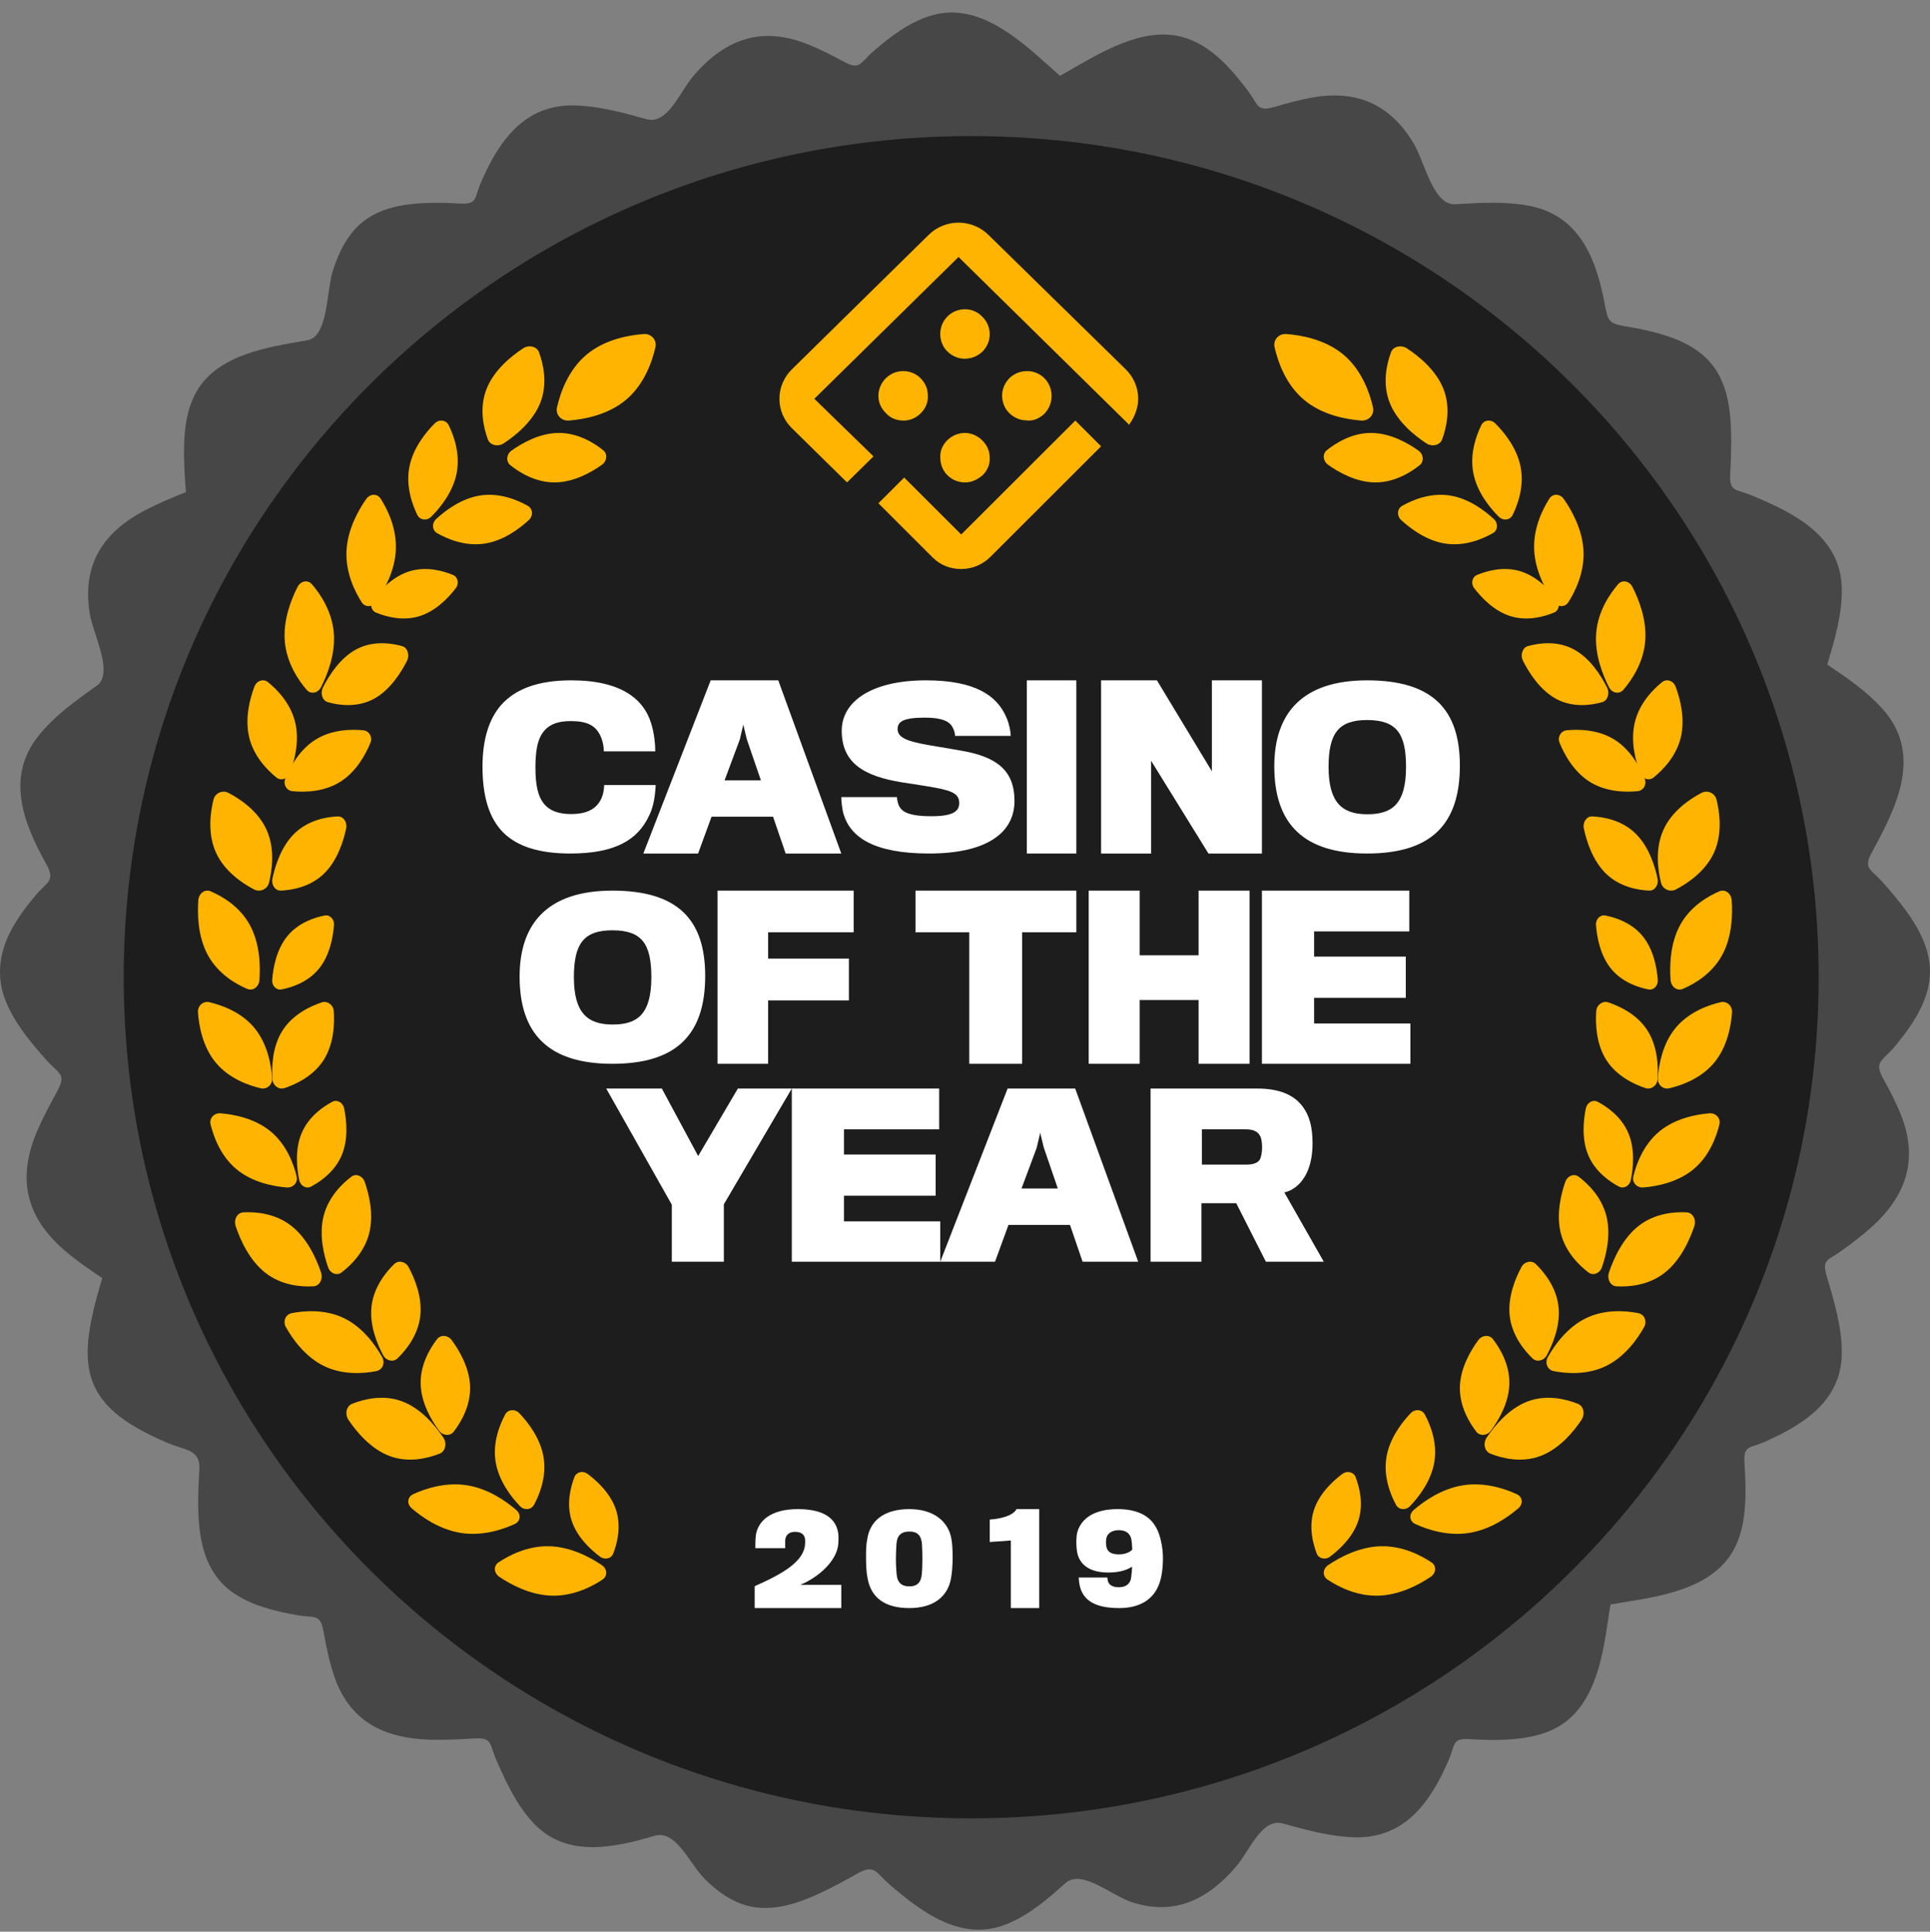 <?xml version="1.0" encoding="utf-8"?>
<svg width="949px" height="950px" viewBox="0 0 949 950" version="1.1" xmlns:xlink="http://www.w3.org/1999/xlink" xmlns="http://www.w3.org/2000/svg">
  <rect x="0" y="0" width="949" height="950" fill="#808080" stroke="none"/>
  <desc>Created with Lunacy</desc>
  <defs>
    <path d="M0 0L949 0L949 942.838L0 942.838L0 0Z" transform="translate(0 0.078)" id="path_1" />
    <path d="M0 949L949 949L949 0L0 0L0 949Z" id="path_2" />
    <clipPath id="mask_1">
      <use xlink:href="#path_1" />
    </clipPath>
    <clipPath id="mask_2">
      <use xlink:href="#path_2" />
    </clipPath>
  </defs>
  <g id="badge-casino-of-year_gold-3">
    <g id="Group-3" transform="translate(0 6.083)">
      <path d="M0 0L949 0L949 942.838L0 942.838L0 0Z" transform="translate(0 0.078)" id="Clip-2" fill="none" stroke="none" />
      <g clip-path="url(#mask_1)">
        <path d="M927.693 512.735C924.101 516.222 922.391 517.883 926.104 524.524C929.254 530.199 932.252 535.94 934.673 541.977C943.713 564.623 936.93 582.913 919.006 598.429C914.772 602.083 910.274 605.509 905.753 608.795C904.205 609.925 902.851 610.753 901.708 611.451C897.589 613.969 896.211 614.81 898.392 622.069L898.528 622.528C902.115 634.612 905.852 647.203 905.619 659.919C905.203 682.856 886.667 694.562 867.608 702.97C865.903 703.717 864.432 704.201 863.185 704.611C859.021 705.979 857.348 706.529 857.776 713.342C858.163 719.245 858.427 725.176 858.219 731.107C857.826 741.345 856.007 752.264 849.487 760.572C836.533 777.215 811.185 779.586 791.885 782.906C788.835 802.054 786.758 827.134 770.305 840.245C761.758 846.985 750.505 848.943 739.886 849.412C734.069 849.674 728.257 849.468 722.478 849.128C715.913 848.746 715.323 850.619 714.03 854.733C713.64 855.971 713.187 857.411 712.489 859.053C703.549 879.898 690.903 898.159 665.791 897.406C653.909 897.038 642.184 893.774 630.774 890.61C623.226 888.522 617.988 896.664 613.145 904.19C611.391 906.916 609.688 909.562 607.947 911.611C594.128 927.886 577.613 936.272 556.37 929.248C553.319 928.227 549.856 926.316 546.289 924.348C538.083 919.821 529.329 914.992 523.795 919.997C515.355 927.652 506.337 935.307 495.769 939.798C473.419 949.283 453.94 934.81 437.559 920.756C435.973 919.404 434.733 918.124 433.658 917.015C430.061 913.305 428.307 911.496 421.629 915.216C415.895 918.457 410.14 921.593 404.165 924.438C394.388 929.064 383.478 933.109 372.432 931.965C362.285 930.944 353.638 924.963 346.613 917.988C344.357 915.746 342.198 912.689 340 909.577C334.773 902.176 329.328 894.466 321.849 896.67C301.869 902.6 278.947 907.538 262.803 890.923C254.155 881.962 248.793 870.234 243.874 859.003C243.144 857.317 242.656 855.848 242.238 854.59C240.784 850.214 240.175 848.38 233.171 848.787C227.067 849.178 220.968 849.468 214.848 849.468C191.314 849.468 172.727 842.075 164.573 818.826C161.996 811.433 160.423 803.75 159.053 796.073C157.846 789.315 155.908 789.161 151.408 788.804C150.046 788.696 148.448 788.569 146.565 788.234C135.682 786.326 124.193 783.637 114.939 777.343C95.534 764.202 96.903 737.961 97.985 717.236L98.037 716.243C98.397 708.797 93.864 707.345 88.034 705.478C86.233 704.901 84.307 704.284 82.364 703.439C77.316 701.302 72.324 698.919 67.562 696.208C59.122 691.398 51.025 685.077 46.712 676.172C41.535 665.51 42.798 653.023 45.162 641.814C46.526 635.264 48.368 628.809 50.289 622.409C45.263 619.039 40.248 615.591 35.459 611.853C13.272 594.562 7.253 574.627 18.899 548.611C21.656 542.473 24.84 536.514 28.074 530.612C31.783 523.837 30.287 522.437 26.576 518.964C25.522 517.978 24.29 516.826 22.948 515.335C15.271 506.687 7.516 497.492 3.047 486.73C-2.193 474.187 -0.379 461.572 6.225 449.945C9.325 444.432 13.143 439.366 17.186 434.534C18.598 432.822 19.933 431.517 21.076 430.399C24.659 426.897 26.363 425.232 22.655 418.6C11.402 398.514 2.861 375.968 18.792 355.876C26.71 345.9 37.379 338.323 47.661 330.987C53.695 326.676 50.117 315.559 46.985 305.831C45.71 301.871 44.51 298.142 44.061 295.195C40.4 271.477 50.609 255.592 71.403 244.752C77.894 241.409 84.649 238.564 91.433 235.847C90.961 229.838 90.568 223.801 90.489 217.77C90.405 207.241 91.225 196.01 96.509 186.631C107.004 168.029 132.077 164.453 151.169 161.183C161.339 159.437 160.53 137.181 163.551 127.383C166.421 118.189 170.784 108.966 178.511 102.856C187.029 96.089 198.282 94.153 208.879 93.684C214.685 93.45 220.497 93.606 226.286 93.946C232.853 94.305 233.428 92.489 234.723 88.399C235.117 87.152 235.579 85.693 236.298 84.02C245.216 63.226 257.862 44.914 282.962 45.696C294.878 46.064 306.553 49.306 317.963 52.464C325.493 54.528 330.708 46.412 335.544 38.885C337.308 36.14 339.021 33.473 340.778 31.407C356.558 12.811 374.723 6.411 397.836 15.868C403.643 18.245 409.219 21.091 414.682 24.07C421.108 27.558 422.52 26.069 425.764 22.65C426.769 21.59 427.951 20.344 429.513 19.004C437.874 11.79 447.1 4.687 457.853 1.496C480.588 -5.297 500.342 12.424 516.487 26.906C518.1 28.353 519.677 29.768 521.217 31.122C523.208 30.009 525.264 28.824 527.377 27.606C544.549 17.704 565.434 5.661 584.84 13.173C596.941 17.799 605.897 28.327 613.501 38.331C614.744 39.962 615.638 41.423 616.399 42.666C618.854 46.678 619.925 48.429 626.905 46.376C632.874 44.602 638.95 42.928 645.104 41.829C667.184 37.885 683.536 45.121 695.053 64.269C696.655 66.94 698.129 70.623 699.68 74.496C703.5 84.037 707.781 94.731 715.566 94.287L716.124 94.253C727.772 93.56 739.672 92.852 751.212 94.911C775.476 99.247 784.236 119.126 788.6 141.07C790.992 152.932 790.177 152.747 802.189 154.84C807.872 155.827 813.577 157.06 819.097 158.885C829.137 162.098 838.762 167.404 844.31 176.677C849.987 186.134 851.093 197.628 851.228 208.391C851.329 214.528 851.093 220.693 850.751 226.858C850.406 233.869 852.236 234.446 856.681 235.846C857.949 236.246 859.43 236.712 861.134 237.415C882.068 246.029 905.074 257.473 905.619 283.099C905.907 295.725 902.187 308.247 898.626 320.236L898.498 320.665C908.146 327.142 918 333.882 925.789 342.608C945.37 364.658 932.915 390.15 920.685 412.485C916.956 419.229 918.456 420.637 922.122 424.075C923.187 425.074 924.434 426.244 925.789 427.767C929.838 432.342 933.752 436.961 937.329 441.877C943.584 450.547 949.003 460.601 949.003 471.576C949.003 485.709 940.243 498.167 931.567 508.645C930.162 510.338 928.833 511.628 927.693 512.735ZM875.935 493.179C875.935 493.051 875.963 492.917 875.963 492.789L875.963 492.683C875.945 492.875 875.938 493.077 875.93 493.274L875.913 493.57C875.92 493.474 875.925 493.374 875.93 493.274L875.935 493.179Z" transform="translate(-0.002 0.077)" id="Fill-1" fill="#474747" fill-rule="evenodd" stroke="none" />
      </g>
    </g>
    <path d="M833.417 413.667C833.417 642.128 646.849 827.333 416.714 827.333C186.567 827.333 0 642.128 0 413.667C0 185.206 186.567 0 416.714 0C646.849 0 833.417 185.206 833.417 413.667" transform="translate(60.833 66.917)" id="Fill-4" fill="#1D1D1E" stroke="none" />
    <path d="M12.169 0C5.374 0 0 5.374 0 12.164C0 15.284 1.133 18.393 3.392 20.658C5.657 22.923 8.772 24.333 11.881 24.333C15.278 24.333 18.11 23.206 20.658 20.941C22.918 18.676 24.333 15.562 24.333 12.453C24.333 9.338 23.201 6.223 20.941 3.964C18.676 1.416 15.562 0 12.169 0" transform="translate(462.333 152.083)" id="Fill-6" fill="#FFB401" stroke="none" />
    <path d="M20.696 21.073C22.94 18.794 24.333 15.66 24.333 12.246C24.333 5.414 19.022 0 12.307 0C8.949 0 6.156 1.14 3.638 3.419C1.399 5.693 0 8.827 0 11.961C0 15.096 1.119 18.224 3.358 20.503C5.591 22.783 8.675 24.208 11.753 24.208C15.105 24.777 18.183 23.353 20.696 21.073" transform="translate(492.75 182.5)" id="Fill-8" fill="#FFB401" stroke="none" />
    <path d="M12.429 24.333C15.821 24.333 18.643 22.918 20.91 20.658C23.166 18.393 24.58 15.278 24.297 11.881C24.297 8.489 22.884 5.657 20.622 3.392C18.36 1.127 15.256 0 12.146 0C5.36 0 0 5.657 0 12.169C0 15.562 1.408 18.393 3.67 20.658C5.932 23.201 9.036 24.333 12.429 24.333C12.146 24.333 12.146 24.333 12.429 24.333" transform="translate(431.916 182.5)" id="Fill-10" fill="#FFB401" stroke="none" />
    <path d="M12.164 0C11.882 0 11.882 0 12.164 0C8.782 0 5.676 1.399 3.418 3.638C1.165 5.871 -0.247 8.949 0.036 12.307C0.036 19.017 5.394 24.333 12.164 24.333C15.552 24.333 18.375 22.934 20.916 20.696C23.168 18.457 24.58 15.385 24.297 12.027C24.297 8.669 22.886 5.871 20.633 3.638C18.375 1.399 15.269 0 12.164 0" transform="translate(462.333 212.917)" id="Fill-12" fill="#FFB401" stroke="none" />
    <path d="M102.751 5.99C98.871 2.175 93.612 0 88.07 0C82.533 0 77.268 2.175 73.394 5.99L6.091 72.179C2.217 75.995 0 81.173 0 86.618C0 92.069 2.217 97.242 6.091 101.058L33.236 127.75L46.255 114.946L17.169 86.618L21.598 82.258L88.07 16.887L171.44 98.877L171.989 99.422L172.266 98.877C174.754 95.334 176.417 90.979 176.417 86.618C176.417 81.173 174.205 75.995 170.326 72.179L102.751 5.99Z" transform="translate(383.25 109.5)" id="Fill-14" fill="#FFB401" stroke="none" />
    <path d="M40.726 56.032L12.672 28.019L0 40.675L26.699 67.346C30.477 71.119 35.334 73 40.726 73C46.117 73 51.245 70.849 55.023 67.076L109.5 12.662L96.828 0L40.726 56.032Z" transform="translate(431.916 206.833)" id="Fill-16" fill="#FFB401" stroke="none" />
    <path d="M81.99 66.391C76.35 78.665 64.976 85.167 43.142 85.167C28.077 85.167 17.113 81.81 10.038 74.681C3.28 67.759 0 57.166 0 42.477C0 29.261 3.072 19.089 9.222 12.061C16.396 4.091 27.567 0 43.657 0C68.459 0 79.323 9.438 82.91 21.084C84.449 25.904 84.959 31.677 84.959 34.928L59.647 34.928C59.647 32.198 58.93 28.841 57.49 26.325C55.135 22.132 51.34 20.036 43.35 20.036C36.587 20.036 32.282 21.919 29.517 25.904C26.954 29.474 26.029 35.241 26.029 42.791C26.029 51.495 27.261 56.847 29.922 60.31C33 64.402 37.917 65.764 43.553 65.764C50.929 65.764 54.932 63.455 57.084 60.417C59.034 57.794 59.647 54.958 59.85 51.495L85.167 51.495C84.959 54.852 84.548 61.359 81.99 66.391" transform="translate(237.25 334.583)" id="Fill-18" fill="#FFFFFF" stroke="none" />
    <path d="M0 85.167L26.924 85.167L33.546 67.056L63.781 67.056L69.981 85.167L97.333 85.167L66.345 0L33.118 0L0 85.167ZM49.143 21.78L50.85 28.894L57.798 49.159L39.958 49.159L47.431 29.107L49.143 21.78Z" transform="translate(316.333 334.583)" id="Fill-20" fill="#FFFFFF" fill-rule="evenodd" stroke="none" />
    <path d="M43.233 85.167C16.073 85.167 4.661 77.207 1.19 66.001C0.319 63.168 0 58.875 0 57.408L27.375 57.408C27.375 58.662 27.915 61.075 28.675 62.228C30.417 65.368 35.188 66.835 44.209 66.835C54.529 66.835 58.006 64.635 58.006 60.342C58.006 55.209 53.334 53.949 42.583 52.169C38.996 51.542 32.042 50.495 29.976 50.182C11.075 47.142 0.215 40.644 0.215 24.724C0.215 10.372 14.988 0 41.602 0C65.721 0 76.796 7.439 81.359 18.645C82.665 21.791 83.315 25.351 83.315 27.338L55.94 27.338C55.94 26.292 55.621 24.831 54.86 23.359C53.334 20.112 49.421 18.338 41.167 18.338C30.417 18.338 27.694 20.325 27.694 23.991C27.694 28.911 34.323 30.484 47.245 32.578C50.617 33.104 55.29 33.944 58.871 34.571C76.146 37.504 85.167 44.103 85.167 59.295C85.167 75.427 70.823 85.167 43.233 85.167" transform="translate(413.667 334.583)" id="Fill-22" fill="#FFFFFF" stroke="none" />
    <path d="M0 949L949 949L949 0L0 0L0 949Z" id="Clip-25" fill="none" stroke="none" />
    <g clip-path="url(#mask_2)">
      <path d="M0 85.167L24.333 85.167L24.333 0L0 0L0 85.167Z" transform="translate(504.916 334.583)" id="Fill-24" fill="#FFFFFF" stroke="none" />
      <path d="M52.792 85.167L24.599 39.562L24.599 85.167L0 85.167L0 0L27.454 0L54.484 44.741L54.484 0L79.083 0L79.083 85.167L52.792 85.167Z" transform="translate(541.417 334.583)" id="Fill-26" fill="#FFFFFF" stroke="none" />
      <path d="M64.779 42.586C64.779 26.201 60.151 19.52 45.622 19.52C31.634 19.52 26.689 25.989 26.689 42.586C26.689 60.014 33.249 65.859 45.731 65.859C57.782 65.859 64.779 60.951 64.779 42.586M91.25 41.962C91.25 70.973 76.934 85.167 45.622 85.167C14.207 85.167 0 70.454 0 42.274C0 15.973 13.989 0 45.622 0C77.906 0 91.25 14.405 91.25 41.962" transform="translate(626.583 334.583)" id="Fill-27" fill="#FFFFFF" stroke="none" />
      <path d="M64.779 42.581C64.779 26.195 60.151 19.514 45.628 19.514C31.634 19.514 26.689 25.983 26.689 42.581C26.689 60.009 33.255 65.853 45.731 65.853C57.782 65.853 64.779 60.951 64.779 42.581M91.25 41.956C91.25 70.973 76.939 85.167 45.628 85.167C14.207 85.167 0 70.449 0 42.268C0 15.967 13.994 0 45.628 0C77.905 0 91.25 14.4 91.25 41.956" transform="translate(255.5 438)" id="Fill-28" fill="#FFFFFF" stroke="none" />
      <path d="M24.851 20.484L24.851 33.422L64.576 33.422L64.576 54.009L24.851 54.009L24.851 85.167L0 85.167L0 0L66.917 0L66.917 20.484L24.851 20.484Z" transform="translate(352.833 438)" id="Fill-29" fill="#FFFFFF" stroke="none" />
      <path d="M52.44 20.484L52.44 85.167L26.43 85.167L26.43 20.484L0 20.484L0 0L79.083 0L79.083 20.484L52.44 20.484Z" transform="translate(450.167 438)" id="Fill-30" fill="#FFFFFF" stroke="none" />
      <path d="M54.028 85.167L54.028 53.796L25.061 53.796L25.061 85.167L0 85.167L0 0L25.061 0L25.061 31.803L54.028 31.803L54.028 0L79.083 0L79.083 85.167L54.028 85.167Z" transform="translate(535.333 438)" id="Fill-31" fill="#FFFFFF" stroke="none" />
      <path d="M0 85.167L0 0L72.461 0L72.461 20.052L25.656 20.052L25.656 32.454L70.746 32.454L70.746 52.719L25.656 52.719L25.656 65.334L73 65.334L73 85.167L0 85.167Z" transform="translate(620.5 438)" id="Fill-32" fill="#FFFFFF" stroke="none" />
      <path d="M57.843 56.922L57.843 85.167L32.258 85.167L32.258 57.135L0 0L27.348 0L45.207 33.199L64.733 0L91.25 0L57.843 56.922Z" transform="translate(298.083 535.334)" id="Fill-33" fill="#FFFFFF" stroke="none" />
      <path d="M0 85.167L0 0L72.461 0L72.461 20.052L25.662 20.052L25.662 32.448L70.74 32.448L70.74 52.719L25.662 52.719L25.662 65.328L73 65.328L73 85.167L0 85.167Z" transform="translate(389.333 535.334)" id="Fill-34" fill="#FFFFFF" stroke="none" />
      <path d="M0 85.167L26.928 85.167L33.55 67.056L63.789 67.056L69.983 85.167L97.333 85.167L66.352 0L33.122 0L0 85.167ZM49.146 21.774L50.859 28.888L57.806 49.159L39.961 49.159L47.439 29.107L49.146 21.774Z" transform="translate(462.333 535.334)" id="Fill-35" fill="#FFFFFF" fill-rule="evenodd" stroke="none" />
      <path d="M54.002 23.612C52.743 20.916 50.242 20.052 46.599 20.052L25.227 20.052L25.227 37.413L47.123 37.413C50.242 37.413 52.96 36.653 53.891 34.608C54.52 33.093 54.832 30.829 54.832 29.107C54.832 27.166 54.62 24.908 54.002 23.612M75.993 43.018C73.386 47.54 69.637 50.236 65.777 51.1L85.167 85.167L56.703 85.167L42.115 56.382L25.015 56.382L25.015 85.167L0 85.167L0 0L52.437 0C63.482 0 70.679 3.232 74.845 8.952C78.076 13.26 79.647 18.975 79.647 26.953C79.647 33.853 78.187 39.239 75.993 43.018" transform="translate(565.75 535.334)" id="Fill-36" fill="#FFFFFF" stroke="none" />
      <path d="M0 48.667L0 37.914C14.578 31.473 24.38 25.459 24.799 17.015C24.863 16.282 24.799 15.797 24.799 15.127C24.685 12.698 23.105 11.18 19.841 11.18C16.577 11.18 15.187 13.067 15.003 15.312L15.003 19.202L0.305 19.202C0.305 17.621 0.362 14.7 0.546 13.067C1.454 6.199 7.384 0 21.231 0C36.176 0 40.71 6.256 41.193 12.998C41.256 13.794 41.193 15.855 41.135 16.83C40.584 25.88 30.546 33.966 22.386 37.245L42.583 37.245L42.583 48.667L0 48.667Z" transform="translate(371.083 742.167)" id="Fill-37" fill="#FFFFFF" stroke="none" />
      <path d="M27.491 17.021C27.139 12.945 25.259 11.027 21.325 11.027C17.207 11.027 15.277 13.065 14.981 17.021C14.858 18.456 14.685 22.532 14.685 24.331C14.685 27.746 14.92 30.507 15.043 31.942C15.389 36.257 17.62 37.999 21.325 37.999C25.142 37.999 27.083 36.08 27.429 31.942C27.608 30.683 27.725 26.368 27.725 24.273C27.725 21.877 27.608 18.399 27.491 17.021M41.942 14.442C42.472 17.021 42.583 20.374 42.583 24.331C42.583 27.148 42.288 31.703 41.763 34.162C40.123 43.093 33.187 48.667 21.264 48.667C8.989 48.667 2.41 43.333 0.764 33.98C0.173 31.281 0 27.091 0 24.273C0 20.374 0 17.499 0.647 14.562C1.942 6.171 8.286 0 21.325 0C33.717 0 40.53 6.473 41.942 14.442" transform="translate(425.833 742.167)" id="Fill-38" fill="#FFFFFF" stroke="none" />
      <path d="M10.376 48.667L10.376 15.442L0 16.181L0 5.147C8.388 4.53 12.253 2.021 13.133 0L24.333 0L24.333 48.667L10.376 48.667Z" transform="translate(486.667 742.167)" id="Fill-39" fill="#FFFFFF" stroke="none" />
      <path d="M27.023 14.727C26.354 11.912 24.387 10.36 20.779 10.36C17.526 10.36 15.449 11.975 14.896 13.828C14.466 15.085 14.466 17.598 14.896 18.917C15.449 20.89 17.038 22.266 20.896 22.266C24.701 22.266 26.843 20.714 27.512 19.873C27.39 17.956 27.267 15.921 27.023 14.727M21.082 48.667C9.688 48.667 3.927 45.193 1.966 38.79C1.477 37.232 1.233 35.14 1.175 33.644L15.263 33.644C15.263 34.059 15.385 35.077 15.629 35.737C16.24 37.352 17.899 38.426 20.96 38.426C24.509 38.426 26.598 36.572 26.959 33.644C27.145 32.024 27.39 29.755 27.39 28.316C24.509 30.17 20.779 31.188 15.693 31.188C7.297 31.188 2.403 27.953 0.744 22.63C-0.175 19.873 -0.297 13.175 0.686 10.656C2.827 4.373 9.077 0 20.285 0C28.984 0 35.536 2.638 39.028 8.683C41.355 12.509 42.583 19.037 42.583 24.063C42.583 28.794 41.967 34.122 40.378 37.653C37.806 43.936 31.801 48.667 21.082 48.667" transform="translate(529.25 742.167)" id="Fill-40" fill="#FFFFFF" stroke="none" />
      <path d="M26.773 0.013C37.424 0.295 47.03 5.542 52.554 9.269C55.33 11.14 55.505 14.686 52.904 16.419C47.742 19.858 38.625 24.604 27.975 24.321C17.324 24.033 7.718 18.787 2.194 15.059C-0.576 13.188 -0.757 9.642 1.844 7.915C7.012 4.47 16.123 -0.275 26.773 0.013" transform="translate(243.333 760.417)" id="Fill-41" fill="#FFB401" stroke="none" />
      <path d="M1.226 23.823C3.867 32.062 10.686 38.266 15.236 41.659C17.53 43.361 20.715 42.624 21.675 40.169C23.573 35.286 25.751 27.004 23.109 18.759C20.462 10.52 13.644 4.316 9.093 0.928C6.805 -0.779 3.614 -0.042 2.655 2.413C0.756 7.296 -1.416 15.578 1.226 23.823" transform="translate(279.833 723.917)" id="Fill-42" fill="#FFB401" stroke="none" />
      <path d="M28.712 0.428C39.359 2.061 48.154 8.318 53.105 12.599C55.59 14.756 55.205 18.179 52.319 19.502C46.581 22.15 36.679 25.537 26.038 23.908C15.391 22.274 6.595 16.017 1.645 11.736C-0.84 9.58 -0.455 6.157 2.431 4.828C8.169 2.186 18.071 -1.206 28.712 0.428" transform="translate(200.75 730)" id="Fill-43" fill="#FFB401" stroke="none" />
      <path d="M0.364 25.352C1.871 34.818 8.056 42.709 12.299 47.157C14.429 49.396 17.866 49.102 19.24 46.558C21.96 41.51 25.486 32.779 23.967 23.313C22.455 13.847 16.27 5.956 12.032 1.508C9.902 -0.731 6.46 -0.431 5.092 2.107C2.366 7.154 -1.148 15.892 0.364 25.352" transform="translate(243.333 693.5)" id="Fill-44" fill="#FFB401" stroke="none" />
      <path d="M27.324 1.731C36.735 5.207 43.784 13.802 47.627 19.524C49.564 22.403 48.69 26.336 45.868 27.456C40.262 29.684 30.76 32.167 21.344 28.685C11.928 25.203 4.878 16.608 1.036 10.886C-0.896 8.013 -0.022 4.081 2.794 2.961C8.406 0.733 17.909 -1.751 27.324 1.731" transform="translate(170.333 687.417)" id="Fill-45" fill="#FFB401" stroke="none" />
      <path d="M0.007 23.557C0.218 33.022 5.403 41.659 9.099 46.632C10.959 49.142 14.501 49.368 16.252 47.096C19.731 42.569 24.544 34.57 24.326 25.11C24.114 15.645 18.93 7.008 15.234 2.029C13.38 -0.475 9.832 -0.701 8.081 1.571C4.602 6.092 -0.205 14.091 0.007 23.557" transform="translate(206.833 657)" id="Fill-46" fill="#FFB401" stroke="none" />
      <path d="M29.264 3.449C38.595 7.987 44.764 16.806 47.994 22.558C49.614 25.448 48.176 28.872 45.089 29.473C38.954 30.665 28.733 31.506 19.403 26.968C10.078 22.424 3.909 13.605 0.673 7.859C-0.948 4.969 0.49 1.539 3.578 0.943C9.713 -0.248 19.933 -1.089 29.264 3.449" transform="translate(139.917 644.834)" id="Fill-47" fill="#FFB401" stroke="none" />
      <path d="M0.202 21.783C-0.935 31.218 2.975 40.548 5.939 46.034C7.426 48.791 10.912 49.536 12.979 47.535C17.074 43.556 22.995 36.319 24.132 26.884C25.269 17.455 21.352 8.118 18.395 2.633C16.907 -0.124 13.416 -0.869 11.354 1.132C7.26 5.117 1.339 12.353 0.202 21.783" transform="translate(182.5 620.5)" id="Fill-48" fill="#FFB401" stroke="none" />
      <path d="M27.502 6.572C35.54 12.764 40.052 23.009 42.254 29.564C43.363 32.856 41.552 36.261 38.599 36.428C32.737 36.766 23.124 36.124 15.081 29.932C7.044 23.74 2.532 13.495 0.329 6.94C-0.78 3.648 1.031 0.243 3.978 0.07C9.846 -0.262 19.459 0.379 27.502 6.572" transform="translate(115.583 596.167)" id="Fill-49" fill="#FFB401" stroke="none" />
      <path d="M0.987 19.974C-1.418 29.334 1.071 39.348 3.163 45.334C4.214 48.34 7.469 49.611 9.735 47.894C14.238 44.479 20.944 38.047 23.349 28.693C25.749 19.332 23.265 9.319 21.173 3.332C20.122 0.327 16.861 -0.944 14.601 0.772C10.093 4.182 3.392 10.614 0.987 19.974" transform="translate(158.167 577.917)" id="Fill-50" fill="#FFB401" stroke="none" />
      <path d="M29.7 8.967C37.552 15.478 40.993 25.017 42.452 31.026C43.188 34.044 40.735 36.748 37.505 36.482C31.082 35.949 20.735 34.044 12.882 27.533C5.035 21.023 1.588 11.484 0.13 5.475C-0.6 2.457 1.847 -0.253 5.071 0.019C11.494 0.546 21.853 2.452 29.7 8.967" transform="translate(103.417 547.5)" id="Fill-51" fill="#FFB401" stroke="none" />
      <path d="M2.33 15.815C-1.09 23.909 -0.06 33.267 1.127 38.946C1.72 41.798 4.589 43.392 6.905 42.166C11.528 39.724 18.578 34.861 22.003 26.773C25.423 18.679 24.393 9.321 23.211 3.643C22.612 0.79 19.744 -0.809 17.427 0.417C12.805 2.865 5.755 7.722 2.33 15.815" transform="translate(146 541.417)" id="Fill-52" fill="#FFB401" stroke="none" />
      <path d="M27.749 12.754C34.236 20.595 36.032 30.99 36.487 37.44C36.714 40.682 33.946 43.171 30.899 42.462C24.839 41.044 15.237 37.666 8.751 29.825C2.264 21.99 0.462 11.595 0.013 5.145C-0.214 1.898 2.549 -0.591 5.601 0.123C11.656 1.535 21.257 4.92 27.749 12.754" transform="translate(97.333 492.75)" id="Fill-53" fill="#FFB401" stroke="none" />
      <path d="M5.119 13.999C0.036 21.95 -0.289 31.935 0.131 38.076C0.344 41.163 3.287 43.288 6.065 42.366C11.596 40.527 20.213 36.535 25.296 28.584C30.378 20.633 30.709 10.649 30.284 4.508C30.071 1.42 27.134 -0.705 24.35 0.217C18.818 2.062 10.207 6.049 5.119 13.999" transform="translate(133.833 492.75)" id="Fill-54" fill="#FFB401" stroke="none" />
      <path d="M25.465 16.802C30.512 25.955 30.731 37.095 30.239 43.908C29.993 47.335 27 49.531 24.214 48.34C18.653 45.964 10.005 41.022 4.952 31.868C-0.095 22.714 -0.314 11.574 0.178 4.755C0.429 1.329 3.417 -0.867 6.214 0.33C11.77 2.699 20.417 7.648 25.465 16.802" transform="translate(97.333 438)" id="Fill-55" fill="#FFB401" stroke="none" />
      <path d="M7.442 10.239C2.016 16.89 0.443 26.026 0.014 31.724C-0.202 34.593 2.057 36.928 4.58 36.434C9.593 35.46 17.553 32.911 22.974 26.26C28.396 19.609 29.974 10.473 30.402 4.774C30.619 1.912 28.36 -0.424 25.832 0.065C20.823 1.039 12.864 3.588 7.442 10.239" transform="translate(133.833 450.167)" id="Fill-56" fill="#FFB401" stroke="none" />
      <path d="M27.668 18.771C31.855 28.066 30.416 38.514 28.844 44.823C28.052 47.99 24.42 49.61 21.513 48.089C15.736 45.07 6.942 39.19 2.749 29.895C-1.438 20.605 0 10.152 1.573 3.849C2.365 0.681 5.991 -0.944 8.898 0.576C14.675 3.602 23.481 9.482 27.668 18.771" transform="translate(103.417 389.333)" id="Fill-57" fill="#FFB401" stroke="none" />
      <path d="M11.213 8.159C4.467 14.575 1.433 24.362 0.124 30.559C-0.534 33.675 1.516 36.62 4.262 36.496C9.721 36.248 18.54 34.764 25.287 28.341C32.033 21.925 35.061 12.138 36.376 5.941C37.034 2.825 34.984 -0.12 32.238 0.004C26.773 0.246 17.96 1.742 11.213 8.159" transform="translate(133.833 401.5)" id="Fill-58" fill="#FFB401" stroke="none" />
      <path d="M23.46 20.585C25.736 29.973 23.091 39.763 20.898 45.578C19.794 48.5 16.503 49.595 14.254 47.785C9.781 44.176 3.146 37.466 0.871 28.083C-1.4 18.695 1.24 8.905 3.428 3.084C4.532 0.163 7.823 -0.927 10.077 0.883C14.545 4.487 21.185 11.197 23.46 20.585" transform="translate(121.667 334.583)" id="Fill-59" fill="#FFB401" stroke="none" />
      <path d="M15.3 4.781C7.246 9.782 2.628 18.465 0.355 24.051C-0.791 26.858 0.957 29.899 3.874 30.183C9.69 30.751 19.227 30.64 27.281 25.633C35.335 20.631 39.952 11.954 42.231 6.362C43.371 3.555 41.623 0.514 38.706 0.23C32.89 -0.332 23.354 -0.221 15.3 4.781" transform="translate(139.917 358.917)" id="Fill-60" fill="#FFB401" stroke="none" />
      <path d="M24.197 25.102C25.138 35.725 21.024 45.999 17.953 52C16.407 55.021 12.903 55.681 10.881 53.338C6.858 48.675 1.085 40.272 0.138 29.642C-0.809 19.019 3.311 8.751 6.381 2.75C7.928 -0.271 11.432 -0.931 13.454 1.412C17.477 6.075 23.25 14.478 24.197 25.102" transform="translate(139.917 285.917)" id="Fill-61" fill="#FFB401" stroke="none" />
      <path d="M17.234 2.89C9.059 7.16 3.537 15.972 0.635 21.745C-0.83 24.648 0.353 28.24 3.023 28.986C8.324 30.483 17.173 31.79 25.354 27.526C33.523 23.255 39.04 14.444 41.953 8.67C43.412 5.767 42.224 2.175 39.565 1.423C34.259 -0.062 25.409 -1.375 17.234 2.89" transform="translate(158.167 316.333)" id="Fill-62" fill="#FFB401" stroke="none" />
      <path d="M24.301 27.02C23.838 37.674 18.444 47.178 14.635 52.63C12.72 55.368 9.182 55.473 7.501 52.834C4.149 47.592 -0.426 38.38 0.032 27.733C0.495 17.079 5.889 7.569 9.703 2.123C11.618 -0.621 15.156 -0.72 16.842 1.913C20.189 7.155 24.764 16.367 24.301 27.02" transform="translate(170.333 243.333)" id="Fill-63" fill="#FFB401" stroke="none" />
      <path d="M18.977 1.089C10.73 3.603 4.431 10.36 0.975 14.889C-0.767 17.165 -0.091 20.392 2.336 21.402C7.158 23.411 15.358 25.756 23.61 23.241C31.857 20.732 38.157 13.97 41.613 9.446C43.349 7.171 42.673 3.938 40.246 2.928C35.424 0.924 27.224 -1.42 18.977 1.089" transform="translate(182.5 279.833)" id="Fill-64" fill="#FFB401" stroke="none" />
      <path d="M23.812 25.745C22.018 35.2 15.659 42.932 11.321 47.261C9.142 49.439 5.744 49.028 4.469 46.428C1.935 41.265 -1.272 32.374 0.522 22.918C2.31 13.462 8.674 5.736 13.007 1.401C15.187 -0.771 18.584 -0.36 19.859 2.235C22.398 7.398 25.606 16.289 23.812 25.745" transform="translate(200.75 206.833)" id="Fill-65" fill="#FFB401" stroke="none" />
      <path d="M23.546 0.29C14.082 1.643 6.089 7.718 1.571 11.898C-0.703 14.005 -0.474 17.465 2.034 18.885C7.021 21.707 15.652 25.401 25.122 24.043C34.586 22.691 42.579 16.616 47.103 12.435C49.37 10.328 49.136 6.868 46.634 5.449C41.653 2.626 33.01 -1.068 23.546 0.29" transform="translate(212.917 243.333)" id="Fill-66" fill="#FFB401" stroke="none" />
      <path d="M28.49 27.563C24.849 36.969 16.199 43.91 10.455 47.68C7.567 49.573 3.698 48.635 2.643 45.781C0.551 40.107 -1.715 30.515 1.925 21.108C5.56 11.696 14.216 4.755 19.96 0.985C22.848 -0.908 26.717 0.036 27.772 2.889C29.87 8.564 32.13 18.151 28.49 27.563" transform="translate(237.25 170.333)" id="Fill-67" fill="#FFB401" stroke="none" />
      <path d="M25.337 0C15.87 0.04 7.144 5.08 2.098 8.692C-0.434 10.504 -0.729 14.053 1.513 15.848C5.963 19.414 13.871 24.373 23.332 24.333C32.794 24.293 41.519 19.253 46.566 15.647C49.103 13.829 49.393 10.28 47.157 8.486C42.701 4.92 34.798 -0.04 25.337 0" transform="translate(249.417 212.917)" id="Fill-68" fill="#FFB401" stroke="none" />
      <path d="M34.151 32.297C25.198 39.874 13.3 42.008 5.909 42.567C2.197 42.843 -0.67 39.639 0.137 36.094C1.732 29.046 5.568 17.865 14.515 10.287C23.468 2.71 35.366 0.576 42.757 0.017C46.469 -0.265 49.336 2.945 48.53 6.49C46.934 13.538 43.11 24.719 34.151 32.297" transform="translate(273.75 164.25)" id="Fill-69" fill="#FFB401" stroke="none" />
      <path d="M27.977 0.013C17.326 0.295 7.72 5.542 2.196 9.269C-0.58 11.14 -0.755 14.686 1.846 16.419C7.008 19.858 16.125 24.604 26.775 24.321C37.426 24.033 47.032 18.787 52.556 15.059C55.326 13.188 55.507 9.642 52.906 7.915C47.738 4.47 38.627 -0.275 27.977 0.013" transform="translate(650.917 760.417)" id="Fill-70" fill="#FFB401" stroke="none" />
      <path d="M23.108 23.823C20.466 32.062 13.648 38.266 9.097 41.659C6.803 43.361 3.618 42.624 2.658 40.169C0.76 35.286 -1.418 27.004 1.224 18.759C3.871 10.52 10.69 4.316 15.24 0.928C17.529 -0.779 20.719 -0.042 21.679 2.413C23.577 7.296 25.75 15.578 23.108 23.823" transform="translate(644.833 723.917)" id="Fill-71" fill="#FFB401" stroke="none" />
      <path d="M26.038 0.428C15.391 2.061 6.595 8.318 1.645 12.599C-0.84 14.756 -0.455 18.179 2.431 19.502C8.169 22.15 18.071 25.537 28.712 23.908C39.359 22.274 48.154 16.017 53.105 11.736C55.59 9.58 55.205 6.157 52.319 4.828C46.581 2.186 36.679 -1.206 26.038 0.428" transform="translate(693.5 730)" id="Fill-72" fill="#FFB401" stroke="none" />
      <path d="M23.969 25.352C22.462 34.818 16.277 42.709 12.034 47.157C9.904 49.396 6.467 49.102 5.093 46.558C2.374 41.51 -1.152 32.779 0.366 23.313C1.879 13.847 8.063 5.956 12.301 1.508C14.431 -0.731 17.874 -0.431 19.242 2.107C21.967 7.154 25.482 15.892 23.969 25.352" transform="translate(681.333 693.5)" id="Fill-73" fill="#FFB401" stroke="none" />
      <path d="M21.342 1.731C11.932 5.207 4.882 13.802 1.04 19.524C-0.898 22.403 -0.024 26.336 2.798 27.456C8.404 29.684 17.907 32.167 27.323 28.685C36.739 25.203 43.788 16.608 47.63 10.886C49.562 8.013 48.689 4.081 45.872 2.961C40.261 0.733 30.758 -1.751 21.342 1.731" transform="translate(730 687.417)" id="Fill-74" fill="#FFB401" stroke="none" />
      <path d="M24.327 23.557C24.115 33.022 18.93 41.659 15.234 46.632C13.374 49.142 9.832 49.368 8.081 47.096C4.602 42.569 -0.21 34.57 0.007 25.11C0.219 15.645 5.403 7.008 9.1 2.029C10.954 -0.475 14.502 -0.701 16.253 1.571C19.732 6.092 24.538 14.091 24.327 23.557" transform="translate(717.833 657)" id="Fill-75" fill="#FFB401" stroke="none" />
      <path d="M19.403 3.449C10.072 7.987 3.903 16.806 0.673 22.558C-0.948 25.448 0.49 28.872 3.578 29.473C9.713 30.665 19.933 31.506 29.264 26.968C38.589 22.424 44.758 13.605 47.994 7.859C49.614 4.969 48.176 1.539 45.089 0.943C38.954 -0.248 28.733 -1.089 19.403 3.449" transform="translate(760.416 644.834)" id="Fill-76" fill="#FFB401" stroke="none" />
      <path d="M24.132 21.783C25.269 31.218 21.358 40.548 18.395 46.034C16.907 48.791 13.421 49.536 11.354 47.535C7.259 43.556 1.339 36.319 0.201 26.884C-0.936 17.455 2.981 8.118 5.938 2.633C7.426 -0.124 10.918 -0.869 12.979 1.132C17.074 5.117 22.995 12.353 24.132 21.783" transform="translate(742.167 620.5)" id="Fill-77" fill="#FFB401" stroke="none" />
      <path d="M15.081 6.572C7.043 12.764 2.532 23.009 0.329 29.564C-0.78 32.856 1.031 36.261 3.984 36.428C9.846 36.766 19.459 36.124 27.502 29.932C35.54 23.74 40.052 13.495 42.254 6.94C43.363 3.648 41.552 0.243 38.605 0.07C32.737 -0.262 23.124 0.379 15.081 6.572" transform="translate(790.833 596.167)" id="Fill-78" fill="#FFB401" stroke="none" />
      <path d="M23.346 19.974C25.752 29.334 23.263 39.348 21.171 45.334C20.119 48.34 16.864 49.611 14.598 47.894C10.096 44.479 3.389 38.047 0.984 28.693C-1.415 19.332 1.068 9.319 3.16 3.332C4.212 0.327 7.473 -0.944 9.732 0.772C14.241 4.182 20.941 10.614 23.346 19.974" transform="translate(766.5 577.917)" id="Fill-79" fill="#FFB401" stroke="none" />
      <path d="M12.884 8.967C5.031 15.478 1.59 25.017 0.131 31.026C-0.604 34.044 1.849 36.748 5.078 36.482C11.502 35.949 21.848 34.044 29.701 27.533C37.548 21.023 40.995 11.484 42.454 5.475C43.183 2.457 40.736 -0.253 37.513 0.019C31.089 0.546 20.731 2.452 12.884 8.967" transform="translate(803 547.5)" id="Fill-80" fill="#FFB401" stroke="none" />
      <path d="M22.003 15.815C25.423 23.909 24.394 33.267 23.206 38.946C22.613 41.798 19.745 43.392 17.428 42.166C12.805 39.724 5.755 34.861 2.33 26.773C-1.089 18.679 -0.06 9.321 1.122 3.643C1.721 0.79 4.589 -0.809 6.906 0.417C11.529 2.865 18.578 7.722 22.003 15.815" transform="translate(778.666 541.417)" id="Fill-81" fill="#FFB401" stroke="none" />
      <path d="M8.751 12.754C2.264 20.595 0.468 30.99 0.013 37.44C-0.214 40.682 2.554 43.171 5.601 42.462C11.661 41.044 21.263 37.666 27.749 29.825C34.236 21.99 36.038 11.595 36.487 5.145C36.714 1.898 33.952 -0.591 30.899 0.123C24.844 1.535 15.243 4.92 8.751 12.754" transform="translate(815.166 492.75)" id="Fill-82" fill="#FFB401" stroke="none" />
      <path d="M25.298 13.999C30.38 21.95 30.705 31.935 30.286 38.076C30.073 41.163 27.13 43.288 24.352 42.366C18.82 40.527 10.204 36.535 5.121 28.584C0.039 20.633 -0.292 10.649 0.133 4.508C0.346 1.42 3.283 -0.705 6.067 0.217C11.598 2.062 20.209 6.049 25.298 13.999" transform="translate(784.75 492.75)" id="Fill-83" fill="#FFB401" stroke="none" />
      <path d="M4.952 16.802C-0.095 25.955 -0.314 37.095 0.178 43.908C0.424 47.335 3.417 49.531 6.203 48.34C11.764 45.964 20.412 41.022 25.465 31.868C30.512 22.714 30.731 11.574 30.239 4.755C29.988 1.329 27 -0.867 24.203 0.33C18.647 2.699 10 7.648 4.952 16.802" transform="translate(821.25 438)" id="Fill-84" fill="#FFB401" stroke="none" />
      <path d="M22.974 10.239C28.401 16.89 29.974 26.026 30.402 31.724C30.619 34.593 28.36 36.928 25.837 36.434C20.823 35.46 12.864 32.911 7.442 26.26C2.021 19.609 0.443 10.473 0.014 4.774C-0.202 1.912 2.057 -0.424 4.585 0.065C9.593 1.039 17.553 3.588 22.974 10.239" transform="translate(784.75 450.167)" id="Fill-85" fill="#FFB401" stroke="none" />
      <path d="M2.749 18.771C-1.438 28.066 0 38.514 1.573 44.823C2.365 47.99 5.997 49.61 8.904 48.089C14.681 45.07 23.475 39.19 27.668 29.895C31.855 20.605 30.416 10.152 28.844 3.849C28.052 0.681 24.426 -0.944 21.519 0.576C15.742 3.602 6.936 9.482 2.749 18.771" transform="translate(815.166 389.333)" id="Fill-86" fill="#FFB401" stroke="none" />
      <path d="M25.287 8.159C32.033 14.575 35.067 24.362 36.376 30.559C37.034 33.675 34.984 36.62 32.238 36.496C26.779 36.248 17.96 34.764 11.213 28.341C4.467 21.925 1.439 12.138 0.124 5.941C-0.534 2.825 1.516 -0.12 4.262 0.004C9.727 0.246 18.54 1.742 25.287 8.159" transform="translate(778.666 401.5)" id="Fill-87" fill="#FFB401" stroke="none" />
      <path d="M0.873 20.585C-1.403 29.973 1.243 39.763 3.435 45.578C4.539 48.5 7.83 49.595 10.08 47.785C14.553 44.176 21.187 37.466 23.463 28.083C25.733 18.695 23.093 8.905 20.906 3.084C19.802 0.163 16.511 -0.927 14.256 0.883C9.788 4.487 3.148 11.197 0.873 20.585" transform="translate(803 334.583)" id="Fill-88" fill="#FFB401" stroke="none" />
      <path d="M27.283 4.781C35.337 9.782 39.955 18.465 42.228 24.051C43.374 26.858 41.626 29.899 38.709 30.183C32.893 30.751 23.357 30.64 15.303 25.633C7.249 20.631 2.631 11.954 0.352 6.362C-0.788 3.555 0.96 0.514 3.877 0.23C9.693 -0.332 19.229 -0.221 27.283 4.781" transform="translate(766.5 358.917)" id="Fill-89" fill="#FFB401" stroke="none" />
      <path d="M0.137 25.102C-0.805 35.725 3.309 45.999 6.38 52C7.926 55.021 11.43 55.681 13.453 53.338C17.476 48.675 23.248 40.272 24.195 29.642C25.142 19.019 21.023 8.751 17.952 2.75C16.406 -0.271 12.902 -0.931 10.879 1.412C6.856 6.075 1.084 14.478 0.137 25.102" transform="translate(784.75 285.917)" id="Fill-90" fill="#FFB401" stroke="none" />
      <path d="M25.349 2.89C33.525 7.16 39.046 15.972 41.948 21.745C43.413 24.648 42.23 28.24 39.56 28.986C34.26 30.483 25.41 31.79 17.23 27.526C9.06 23.255 3.543 14.444 0.63 8.67C-0.829 5.767 0.36 2.175 3.018 1.423C8.325 -0.062 17.174 -1.375 25.349 2.89" transform="translate(748.25 316.333)" id="Fill-91" fill="#FFB401" stroke="none" />
      <path d="M0.033 27.02C0.495 37.674 5.89 47.178 9.699 52.63C11.614 55.368 15.151 55.473 16.832 52.834C20.184 47.592 24.759 38.38 24.302 27.733C23.839 17.079 18.444 7.569 14.63 2.123C12.715 -0.621 9.177 -0.72 7.491 1.913C4.145 7.155 -0.43 16.367 0.033 27.02" transform="translate(754.333 243.333)" id="Fill-92" fill="#FFB401" stroke="none" />
      <path d="M23.606 1.089C31.853 3.603 38.153 10.36 41.609 14.889C43.35 17.165 42.675 20.392 40.247 21.402C35.425 23.411 27.226 25.756 18.973 23.241C10.726 20.732 4.427 13.97 0.971 9.446C-0.765 7.171 -0.09 3.938 2.337 2.928C7.16 0.924 15.359 -1.42 23.606 1.089" transform="translate(723.917 279.833)" id="Fill-93" fill="#FFB401" stroke="none" />
      <path d="M0.522 25.745C2.316 35.2 8.674 42.932 13.012 47.261C15.192 49.439 18.589 49.028 19.864 46.428C22.398 41.265 25.606 32.374 23.812 22.918C22.023 13.462 15.659 5.736 11.326 1.401C9.147 -0.771 5.749 -0.36 4.474 2.235C1.935 7.398 -1.272 16.289 0.522 25.745" transform="translate(723.917 206.833)" id="Fill-94" fill="#FFB401" stroke="none" />
      <path d="M25.121 0.29C34.585 1.643 42.578 7.718 47.096 11.898C49.369 14.005 49.141 17.465 46.633 18.885C41.646 21.707 33.014 25.401 23.545 24.043C14.081 22.691 6.088 16.616 1.564 12.435C-0.704 10.328 -0.469 6.868 2.033 5.449C7.014 2.626 15.657 -1.068 25.121 0.29" transform="translate(687.417 243.333)" id="Fill-95" fill="#FFB401" stroke="none" />
      <path d="M1.927 27.563C5.568 36.969 14.218 43.91 19.962 47.68C22.849 49.573 26.719 48.635 27.774 45.781C29.866 40.107 32.132 30.515 28.491 21.108C24.857 11.696 16.201 4.755 10.456 0.985C7.569 -0.908 3.699 0.036 2.644 2.889C0.547 8.564 -1.714 18.151 1.927 27.563" transform="translate(681.333 170.333)" id="Fill-96" fill="#FFB401" stroke="none" />
      <path d="M23.329 0C32.797 0.04 41.522 5.08 46.569 8.692C49.1 10.504 49.396 14.053 47.154 15.848C42.704 19.414 34.795 24.373 25.334 24.333C15.873 24.293 7.147 19.253 2.101 15.647C-0.437 13.829 -0.726 10.28 1.51 8.486C5.965 4.92 13.868 -0.04 23.329 0" transform="translate(650.917 212.917)" id="Fill-97" fill="#FFB401" stroke="none" />
      <path d="M14.515 32.297C23.468 39.874 35.366 42.008 42.757 42.567C46.469 42.843 49.336 39.639 48.53 36.094C46.934 29.046 43.099 17.865 34.151 10.287C25.198 2.71 13.3 0.576 5.909 0.017C2.197 -0.265 -0.67 2.945 0.137 6.49C1.732 13.538 5.557 24.719 14.515 32.297" transform="translate(626.583 164.25)" id="Fill-98" fill="#FFB401" stroke="none" />
    </g>
  </g>
</svg>